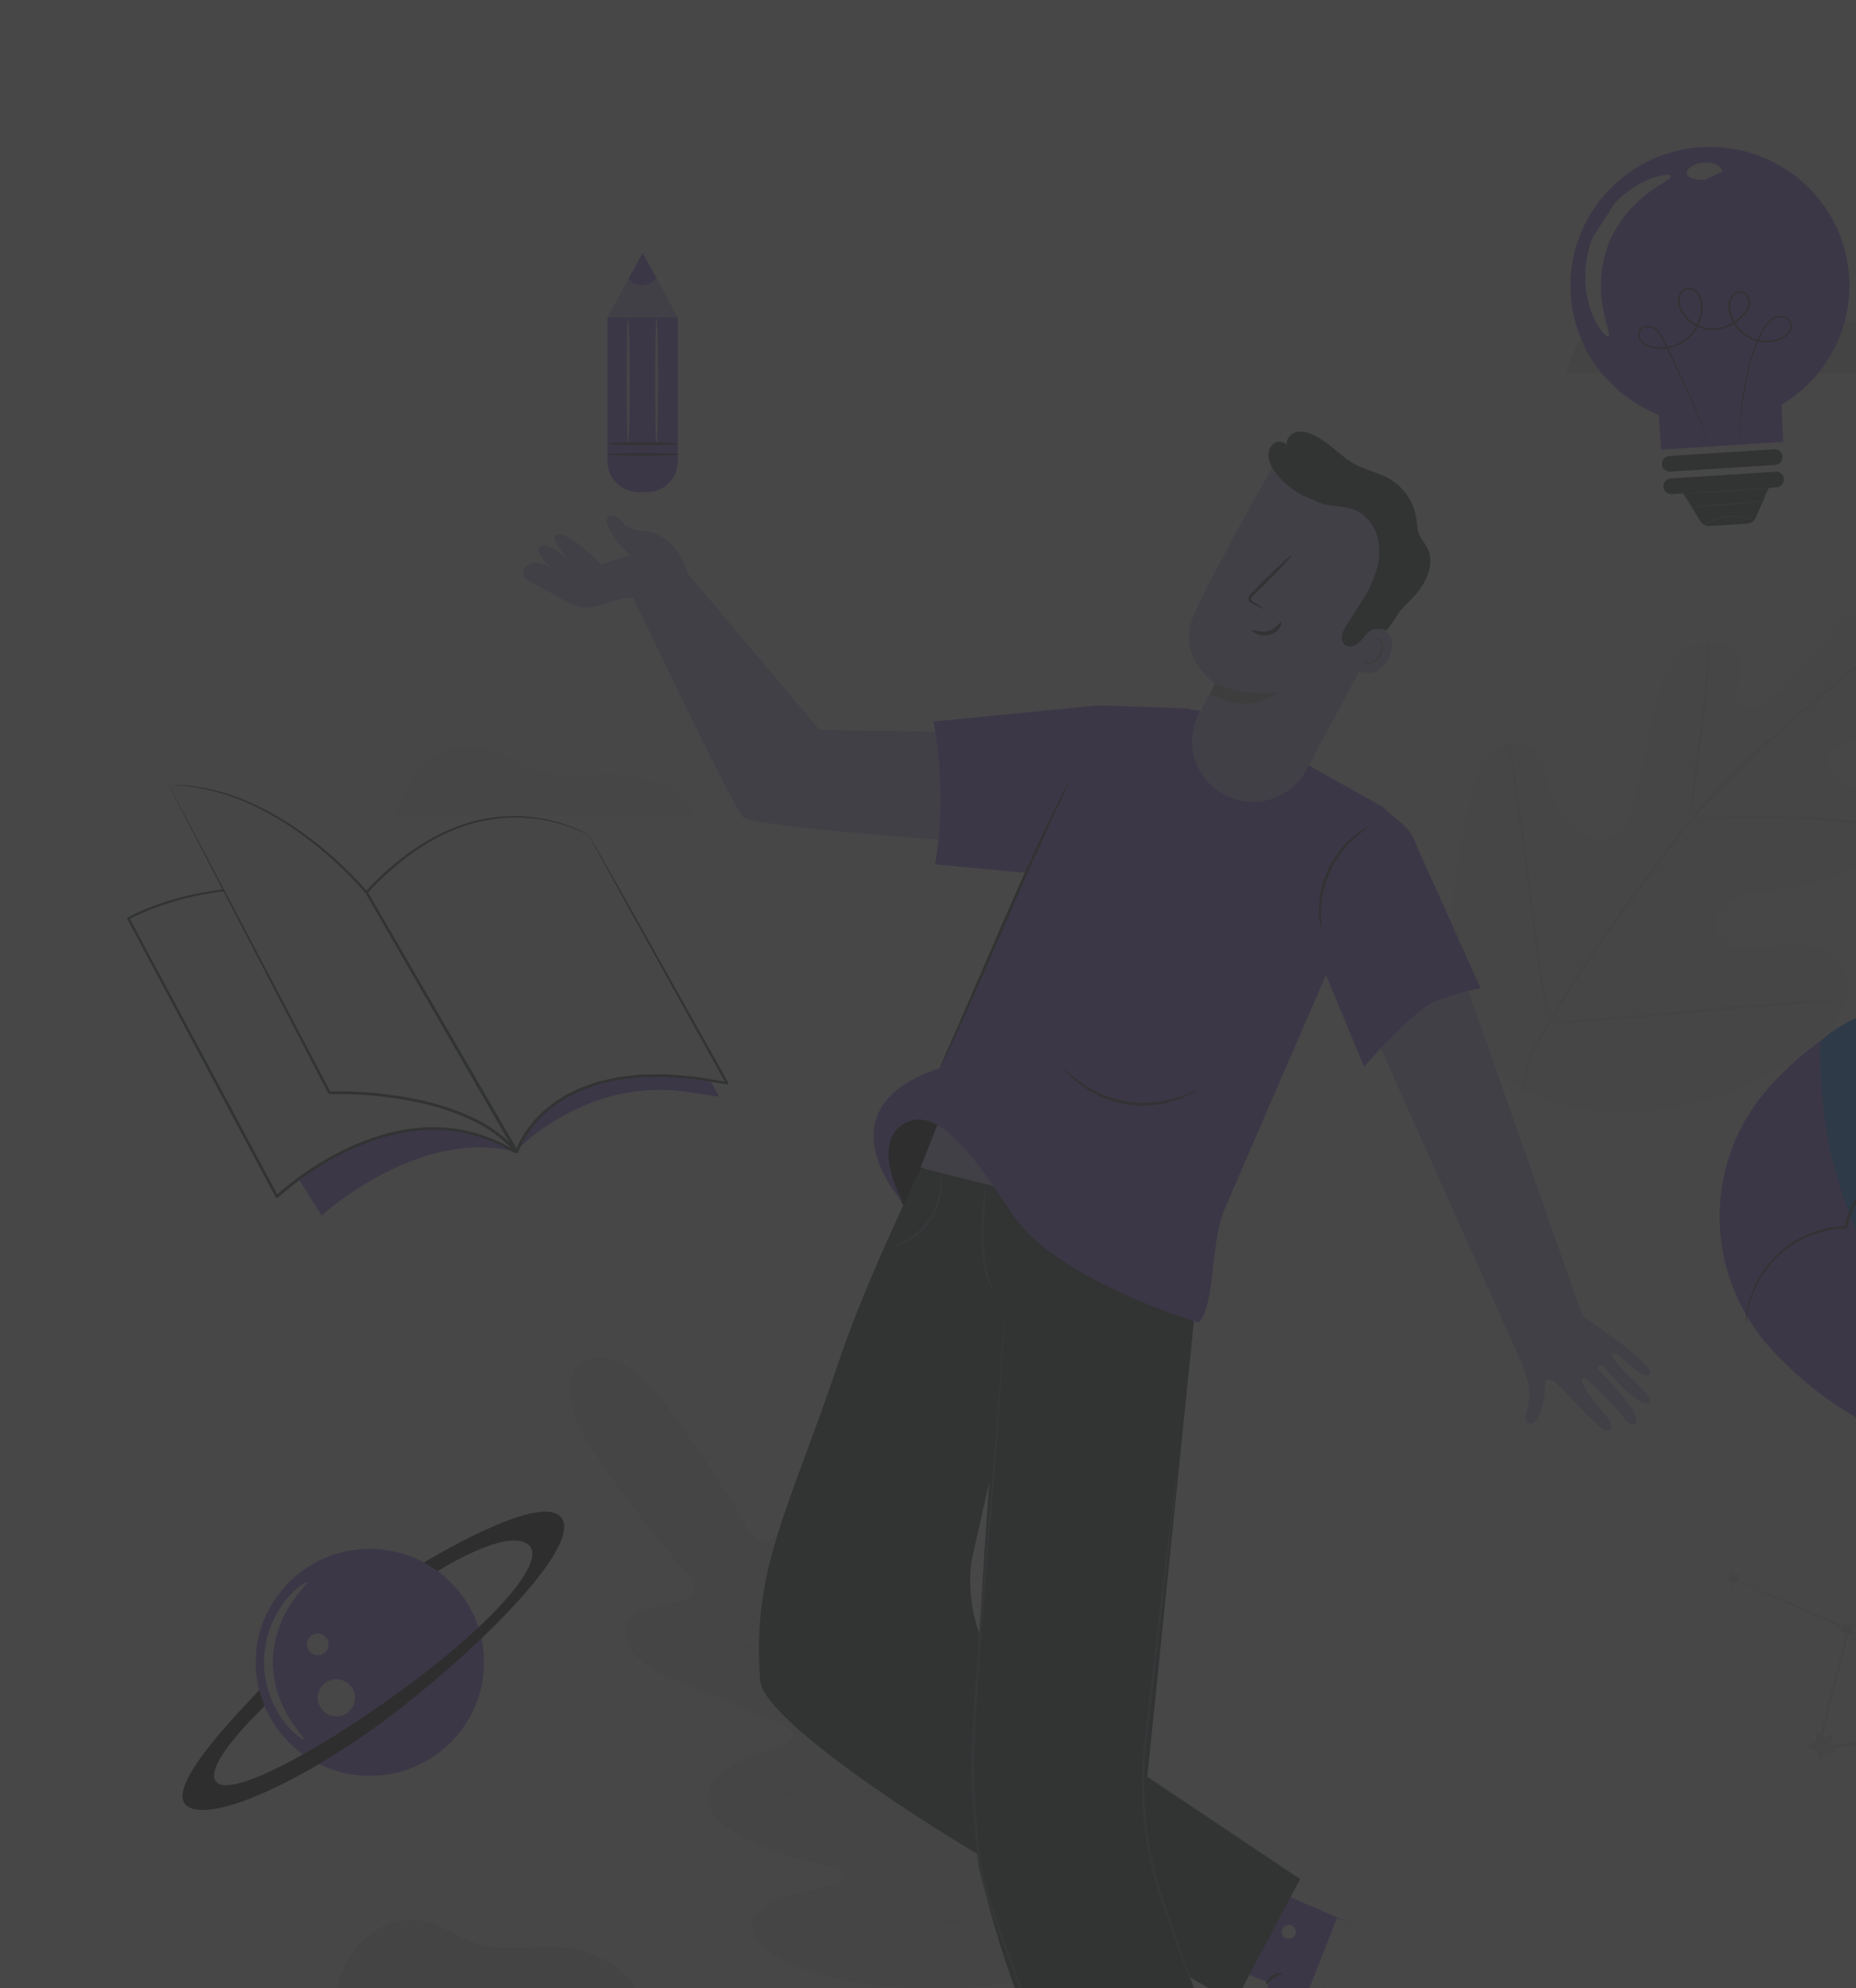 <svg width="155" height="166" viewBox="0 0 155 166" fill="none" xmlns="http://www.w3.org/2000/svg">
<rect x="0" y="0" width="155" height="166" fill="#333333" stroke="none"/>
<g opacity="0.1" clip-path="url(#clip0_1135_2996)">
<mask id="mask0_1135_2996" style="mask-type:luminance" maskUnits="userSpaceOnUse" x="-28" y="-16" width="239" height="238">
<path d="M211 -15.904H-28V221.665H211V-15.904Z" fill="white"/>
</mask>
<g mask="url(#mask0_1135_2996)">
<path d="M211 -15.904H-28V221.665H211V-15.904Z" fill="white"/>
<path d="M130.783 31.149H162.212C162.212 31.149 159.432 26.122 151.342 26.853C143.616 27.552 143.223 24.38 139.295 23.99C135.366 23.599 132.092 26.593 130.783 31.149Z" fill="#DFDFDF"/>
<path d="M48.633 113.737C48.633 113.737 45.485 115.43 50.069 121.966C54.653 128.503 57.636 131.642 57.636 131.642C57.636 131.642 58.502 133.186 57.155 133.629C55.808 134.072 52.697 134.006 52.315 135.772C51.918 137.604 53.42 139.074 56.204 140.163C58.988 141.252 64.999 143.861 65.541 144.098C66.074 144.333 66.672 145.024 65.802 145.472C64.934 145.92 58.186 147.568 59.164 150.705C60.143 153.84 68.4 155.608 69.298 155.818C70.197 156.029 70.451 156.36 70.446 156.835C70.441 157.31 68.121 157.652 66.221 158.198C64.321 158.746 62.214 159.711 62.931 161.473C63.648 163.235 68.838 166.433 80.299 165.986L85.596 165.432L87.852 160.61C92.046 149.999 90.715 144.076 89.276 142.824C87.838 141.571 86.228 143.231 85.084 144.834C83.939 146.438 82.852 148.504 82.398 148.353C81.945 148.201 81.714 147.853 81.809 146.94C81.905 146.027 82.941 137.695 80.284 135.745C77.627 133.796 73.842 139.588 73.13 140.256C72.419 140.925 71.958 140.136 71.911 139.559C71.864 138.972 71.362 132.471 71.243 129.5C71.124 126.529 70.221 124.635 68.351 124.405C66.547 124.183 65.586 127.125 64.722 128.244C63.859 129.363 62.676 128.041 62.676 128.041C62.676 128.041 60.676 124.209 55.973 117.756C51.271 111.304 48.572 113.776 48.572 113.776" fill="#EBEBEB"/>
<path d="M86.04 166.628C82.605 161.876 76.642 153.327 71.485 146.014C66.33 138.704 61.656 132.089 58.246 127.319C56.541 124.941 55.16 123.014 54.201 121.676C53.727 121.013 53.358 120.496 53.102 120.139C52.981 119.967 52.888 119.834 52.82 119.738C52.757 119.647 52.728 119.598 52.728 119.598C52.728 119.598 52.766 119.64 52.834 119.728C52.904 119.822 53.002 119.952 53.13 120.12C53.391 120.473 53.769 120.983 54.253 121.638C55.228 122.957 56.624 124.875 58.341 127.252C61.776 132.004 66.465 138.609 71.621 145.92C76.778 153.233 82.725 161.791 86.135 166.56" fill="#DFDFDF"/>
<path d="M56.662 136.038C56.665 136.027 56.801 136.046 57.044 136.089C57.289 136.132 57.639 136.204 58.072 136.297C58.936 136.484 60.124 136.773 61.429 137.116C62.714 137.458 63.877 137.768 64.766 138.005C65.168 138.109 65.506 138.197 65.778 138.267C66.018 138.328 66.149 138.367 66.147 138.379C66.144 138.39 66.009 138.372 65.764 138.33C65.521 138.286 65.169 138.215 64.738 138.117C63.875 137.922 62.691 137.617 61.387 137.275C60.1 136.941 58.935 136.641 58.045 136.41C57.642 136.307 57.303 136.221 57.031 136.152C56.791 136.089 56.66 136.049 56.662 136.038Z" fill="#DFDFDF"/>
<path d="M66.461 137.995C66.416 137.985 66.908 135.525 67.559 132.5C68.21 129.475 68.774 127.03 68.819 127.039C68.863 127.049 68.372 129.509 67.721 132.535C67.07 135.559 66.505 138.004 66.461 137.995Z" fill="#DFDFDF"/>
<path d="M73.871 149.578C73.86 149.572 73.921 149.446 74.039 149.225C74.175 148.974 74.345 148.661 74.546 148.289C74.973 147.499 75.558 146.405 76.159 145.175C76.763 143.946 77.27 142.815 77.631 141.993C77.801 141.606 77.944 141.28 78.059 141.019C78.162 140.789 78.223 140.665 78.234 140.669C78.244 140.673 78.203 140.806 78.119 141.043C78.034 141.28 77.906 141.62 77.739 142.037C77.405 142.872 76.913 144.014 76.308 145.247C75.705 146.481 75.102 147.569 74.648 148.346C74.42 148.734 74.231 149.046 74.095 149.257C73.959 149.469 73.88 149.583 73.871 149.578Z" fill="#DFDFDF"/>
<path d="M64.616 149.747C64.615 149.736 64.744 149.721 64.977 149.704C65.245 149.689 65.575 149.67 65.963 149.647C66.797 149.607 67.948 149.561 69.221 149.522C70.493 149.483 71.646 149.456 72.48 149.445C72.87 149.443 73.199 149.442 73.469 149.44C73.702 149.443 73.831 149.45 73.831 149.461C73.831 149.473 73.703 149.487 73.47 149.504C73.202 149.52 72.872 149.539 72.483 149.561C71.65 149.602 70.499 149.647 69.226 149.686C67.954 149.726 66.801 149.753 65.967 149.763C65.578 149.765 65.248 149.767 64.979 149.768C64.745 149.766 64.616 149.759 64.616 149.747Z" fill="#DFDFDF"/>
<path d="M69.85 160.799C69.849 160.788 70.013 160.77 70.312 160.749C70.641 160.729 71.066 160.702 71.576 160.671C72.644 160.613 74.119 160.544 75.749 160.478C77.379 160.412 78.856 160.361 79.925 160.333C80.436 160.322 80.862 160.314 81.192 160.308C81.491 160.305 81.656 160.31 81.656 160.32C81.657 160.332 81.492 160.35 81.194 160.372C80.864 160.392 80.44 160.417 79.93 160.449C78.862 160.507 77.387 160.576 75.756 160.642C74.126 160.709 72.65 160.759 71.58 160.788C71.07 160.797 70.644 160.807 70.314 160.813C70.015 160.815 69.85 160.811 69.85 160.799Z" fill="#DFDFDF"/>
<path d="M81.371 160.253C81.361 160.247 81.433 160.086 81.574 159.8C81.729 159.488 81.93 159.082 82.174 158.591C82.679 157.57 83.371 156.158 84.091 154.577C84.814 152.996 85.43 151.548 85.869 150.496C86.079 149.991 86.255 149.573 86.389 149.252C86.513 148.958 86.587 148.798 86.598 148.802C86.608 148.806 86.555 148.974 86.449 149.274C86.343 149.575 86.184 150.009 85.977 150.54C85.566 151.603 84.966 153.06 84.242 154.644C83.521 156.228 82.811 157.636 82.278 158.645C82.01 159.148 81.79 159.553 81.631 159.83C81.473 160.107 81.381 160.258 81.371 160.253Z" fill="#DFDFDF"/>
<path d="M125.823 90.133C120.132 83.791 120.679 74.636 122.831 66.798C123.191 65.489 123.377 64.065 124.284 63.056C125.191 62.048 126.852 61.603 127.908 62.438C128.784 63.132 128.941 64.372 129.268 65.445C129.702 66.871 130.548 68.166 131.676 69.132C132.417 69.767 133.4 70.279 134.342 70.019C135.637 69.66 136.146 68.12 136.45 66.806C137.018 64.357 137.585 61.908 138.152 59.46C138.456 58.146 138.772 56.806 139.479 55.658C140.186 54.51 141.368 53.566 142.707 53.512C144.047 53.459 145.428 54.543 145.387 55.89C145.37 56.45 145.128 56.979 145.035 57.532C144.942 58.086 145.054 58.748 145.538 59.022C146.028 59.3 146.645 59.053 147.131 58.761C148.809 57.758 150.139 56.27 151.407 54.776C152.676 53.282 153.928 51.742 155.508 50.588C157.089 49.434 159.072 48.693 160.987 49.031C162.903 49.37 164.64 51.004 164.678 52.961C164.716 54.923 163.184 56.543 161.646 57.763C159.364 59.571 156.823 61.048 154.127 62.13C153.641 62.326 153.115 62.536 152.84 62.985C152.345 63.792 152.971 64.857 153.771 65.35C154.677 65.907 155.769 66.056 156.769 66.419C157.769 66.782 158.777 67.495 158.936 68.553C159.157 70.022 157.694 71.162 156.365 71.821C153.703 73.141 150.817 73.999 147.874 74.348C146.819 74.473 145.724 74.541 144.78 75.035C143.835 75.529 143.081 76.597 143.335 77.632C143.587 78.668 144.731 79.251 145.793 79.302C146.854 79.354 147.894 79.02 148.95 78.885C150.926 78.631 153.239 79.306 154.029 81.138C154.549 82.342 154.276 83.784 153.599 84.914C152.923 86.045 151.889 86.912 150.826 87.686C147.111 90.391 142.74 92.244 138.186 92.703C133.634 93.163 129.642 92.637 125.823 90.133Z" fill="#F5F5F5"/>
<path d="M126.975 90.895C128.009 87.832 126.927 89.37 129.055 85.663C131.175 81.95 133.838 78.073 136.765 74.112C137.5 73.125 138.226 72.149 138.942 71.187C139.659 70.229 140.37 69.279 141.124 68.392C142.622 66.611 144.2 65.013 145.745 63.543C147.289 62.071 148.81 60.731 150.24 59.487C151.674 58.247 153.032 57.115 154.314 56.137C156.874 54.169 159.123 52.829 160.704 51.971C161.495 51.539 162.118 51.224 162.545 51.017C162.749 50.919 162.91 50.842 163.031 50.784C163.141 50.732 163.198 50.708 163.2 50.712C163.202 50.716 163.148 50.748 163.042 50.806C162.924 50.87 162.767 50.954 162.567 51.062C162.149 51.284 161.533 51.612 160.751 52.056C159.186 52.939 156.959 54.298 154.421 56.277C153.149 57.262 151.801 58.398 150.375 59.644C148.952 60.893 147.439 62.238 145.902 63.71C144.365 65.181 142.798 66.777 141.31 68.55C140.562 69.433 139.858 70.376 139.14 71.337C138.425 72.298 137.7 73.273 136.965 74.26C134.041 78.218 131.379 82.082 129.254 85.777C127.123 89.467 128.194 87.908 127.142 90.952" fill="#DFDFDF"/>
<path d="M141.195 68.399C141.179 68.397 141.181 68.188 141.2 67.809C141.217 67.43 141.26 66.883 141.323 66.208C141.447 64.858 141.683 62.999 141.951 60.951C142.221 58.901 142.429 57.045 142.533 55.697C142.586 55.023 142.624 54.477 142.646 54.099C142.669 53.721 142.69 53.512 142.708 53.512C142.725 53.512 142.737 53.722 142.743 54.102C142.751 54.481 142.74 55.029 142.708 55.707C142.65 57.063 142.468 58.93 142.199 60.981C141.929 63.002 141.685 64.83 141.498 66.226C141.418 66.858 141.351 67.39 141.297 67.817C141.247 68.193 141.212 68.4 141.195 68.399Z" fill="#DFDFDF"/>
<path d="M158.914 69.242C158.911 69.259 158.663 69.23 158.218 69.163C157.774 69.099 157.131 69.003 156.334 68.91C154.74 68.711 152.528 68.512 150.079 68.399C147.629 68.291 145.406 68.286 143.799 68.329C142.995 68.345 142.345 68.375 141.896 68.393C141.446 68.413 141.197 68.416 141.195 68.399C141.194 68.381 141.44 68.346 141.889 68.296C142.337 68.248 142.988 68.191 143.794 68.152C145.404 68.063 147.634 68.04 150.091 68.148C152.548 68.262 154.765 68.489 156.357 68.734C157.155 68.85 157.795 68.973 158.236 69.067C158.676 69.163 158.918 69.224 158.914 69.242Z" fill="#DFDFDF"/>
<path d="M129.338 85.401C129.329 85.403 129.306 85.323 129.27 85.168C129.231 84.985 129.183 84.761 129.125 84.49C129.002 83.9 128.847 83.042 128.668 81.979C128.31 79.855 127.908 76.904 127.509 73.642C127.11 70.378 126.735 67.428 126.422 65.299C126.267 64.263 126.14 63.411 126.045 62.778C126.005 62.503 125.972 62.277 125.946 62.091C125.926 61.934 125.919 61.85 125.928 61.848C125.936 61.847 125.959 61.927 125.995 62.081C126.034 62.265 126.081 62.489 126.14 62.76C126.262 63.349 126.419 64.208 126.597 65.27C126.956 67.395 127.357 70.346 127.756 73.609C128.155 76.871 128.53 79.821 128.842 81.951C128.998 82.987 129.125 83.839 129.22 84.472C129.26 84.746 129.293 84.973 129.319 85.158C129.339 85.316 129.346 85.4 129.338 85.401Z" fill="#DFDFDF"/>
<path d="M153.607 83.487C153.607 83.496 153.522 83.509 153.361 83.526C153.171 83.543 152.937 83.564 152.654 83.59C152.003 83.642 151.124 83.713 150.055 83.799C147.86 83.976 144.83 84.256 141.484 84.569C138.136 84.882 135.1 85.134 132.901 85.266C131.801 85.332 130.911 85.377 130.294 85.395C130.011 85.403 129.776 85.408 129.586 85.413C129.423 85.414 129.338 85.41 129.338 85.401C129.338 85.393 129.422 85.379 129.583 85.362C129.773 85.345 130.007 85.324 130.29 85.299C130.942 85.246 131.82 85.175 132.89 85.089C135.085 84.912 138.115 84.633 141.462 84.319C144.809 84.006 147.843 83.754 150.043 83.622C151.143 83.556 152.033 83.511 152.65 83.493C152.934 83.486 153.168 83.48 153.359 83.475C153.521 83.475 153.606 83.478 153.607 83.487Z" fill="#DFDFDF"/>
<path d="M172.432 131.842C172.437 131.844 172.41 131.92 172.352 132.064C172.287 132.222 172.201 132.431 172.091 132.697C171.848 133.265 171.504 134.07 171.07 135.085C170.172 137.151 168.903 140.07 167.388 143.555L167.365 143.607L167.309 143.617C163.912 144.174 159.948 144.825 155.732 145.517C154.411 145.732 153.115 145.943 151.851 146.148L151.675 146.177L151.718 146.005C152.662 142.304 153.531 138.896 154.269 136.001L154.324 136.112C151.497 134.856 149.164 133.82 147.52 133.089C146.722 132.727 146.092 132.443 145.644 132.24C145.44 132.144 145.279 132.068 145.155 132.01C145.045 131.957 144.989 131.928 144.992 131.923C144.994 131.918 145.053 131.939 145.167 131.983C145.294 132.035 145.458 132.103 145.667 132.188C146.119 132.379 146.757 132.648 147.565 132.99C149.217 133.702 151.561 134.712 154.401 135.937L154.476 135.969L154.456 136.048C153.73 138.945 152.875 142.356 151.946 146.062L151.813 145.918C153.076 145.711 154.373 145.5 155.694 145.285C159.912 144.602 163.876 143.962 167.275 143.413L167.197 143.473C168.744 140.002 170.041 137.095 170.958 135.037C171.414 134.032 171.776 133.234 172.031 132.671C172.153 132.411 172.25 132.206 172.322 132.051C172.389 131.911 172.427 131.839 172.432 131.842Z" fill="#DFDFDF"/>
<path d="M153.208 144.789L152.892 145.617L153.399 146.345L152.509 146.303L151.968 147.007L151.734 146.152L150.893 145.859L151.64 145.374L151.66 144.488L152.354 145.043L153.208 144.789Z" fill="#DFDFDF"/>
<path d="M145.259 131.365L145.101 131.777L145.354 132.14L144.911 132.118L144.642 132.468L144.526 132.043L144.107 131.897L144.478 131.656L144.489 131.216L144.834 131.492L145.259 131.365Z" fill="#DFDFDF"/>
<path d="M154.755 135.627L154.597 136.039L154.849 136.401L154.407 136.38L154.138 136.73L154.022 136.305L153.604 136.159L153.974 135.918L153.985 135.477L154.33 135.753L154.755 135.627Z" fill="#DFDFDF"/>
<path d="M28.091 166.006H53.114C53.114 166.006 50.902 162.003 44.461 162.586C38.309 163.143 37.996 160.616 34.868 160.306C31.74 159.995 29.134 162.379 28.091 166.006Z" fill="#DFDFDF"/>
<path d="M33.059 68.073H58.083C58.083 68.073 55.869 64.071 49.428 64.653C43.276 65.21 42.964 62.684 39.836 62.374C36.708 62.063 34.102 64.446 33.059 68.073Z" fill="#F5F5F5"/>
<path d="M50.548 36.668C48.014 34.799 46.467 31.676 46.524 28.54C46.58 25.403 48.237 22.337 50.837 20.559C52.307 19.554 54.05 18.939 55.356 17.732C56.519 16.659 57.274 15.17 58.574 14.267C60.19 13.146 62.534 13.195 64.1 14.383C65.666 15.572 66.332 17.807 65.669 19.651C65.07 21.319 63.564 22.537 62.935 24.194C62.257 25.977 62.694 27.974 62.442 29.864C62.133 32.186 60.714 34.338 58.695 35.545C56.676 36.753 54.099 36.992 51.891 36.177" fill="white"/>
<path d="M54.019 41.091H53.319C51.89 41.091 50.731 39.94 50.731 38.519V26.481H56.606V38.519C56.606 39.94 55.448 41.091 54.019 41.091Z" fill="#935DFF"/>
<path d="M50.731 26.481L53.669 21.127L56.606 26.481H50.731Z" fill="#CEB5FF"/>
<path d="M52.505 23.247C52.505 23.247 53.397 24.581 54.832 23.247L53.669 21.127L52.505 23.247Z" fill="#935DFF"/>
<path d="M-28 -3.175H211V234.394H-28V-3.175ZM-28 234.394H211V-3.175H-28V234.394ZM51.602 26.482L52.863 26.481L51.602 26.482Z" fill="white"/>
<path d="M56.687 37.933C56.687 37.998 55.35 38.051 53.701 38.051C52.052 38.051 50.715 37.998 50.715 37.933C50.715 37.868 52.052 37.815 53.701 37.815C55.35 37.815 56.687 37.868 56.687 37.933Z" fill="#253138"/>
<path d="M56.627 37.038C56.627 37.103 55.317 37.156 53.702 37.156C52.085 37.156 50.775 37.103 50.775 37.038C50.775 36.972 52.085 36.92 53.702 36.92C55.317 36.92 56.627 36.972 56.627 37.038Z" fill="#253138"/>
<path d="M52.456 26.567C52.522 26.567 52.575 28.898 52.575 31.772C52.575 34.648 52.522 36.978 52.456 36.978C52.391 36.978 52.337 34.648 52.337 31.772C52.337 28.898 52.391 26.567 52.456 26.567Z" fill="#F9F9F9"/>
<path d="M54.832 26.567C54.898 26.567 54.951 28.898 54.951 31.772C54.951 34.648 54.898 36.978 54.832 36.978C54.767 36.978 54.713 34.648 54.713 31.772C54.713 28.898 54.767 26.567 54.832 26.567Z" fill="#F9F9F9"/>
<path d="M150.217 88.322C149.271 89.144 148.325 90.077 147.438 91.121C142.089 97.426 142.393 106.73 148.044 112.775C149.689 114.535 151.716 116.334 154.103 117.787C161.328 122.183 166.732 126.949 168.915 129.681L177.37 127.505C177.37 127.505 176.507 121.367 177.531 117.433C178.556 113.5 182.951 101.462 182.155 93.974C181.643 89.147 176.601 82.911 166.719 82.494C160.681 82.239 154.765 84.368 150.217 88.322Z" fill="#935DFF"/>
<path d="M152.066 86.918C151.849 87.142 152.085 92.989 152.902 96.342C155.652 107.622 162.205 115.033 168.906 124.539C169.862 125.897 171.681 129.051 171.636 128.98C172.702 128.893 175.672 127.941 175.672 127.941C175.672 127.941 175.441 123.789 175.119 121.89C173.826 114.289 173.772 107.485 171.786 100.033C169.8 92.581 168.24 85.786 161.023 82.96C161.023 82.96 154.468 84.446 152.066 86.918Z" fill="#007AFF"/>
<path d="M182.877 94.703C182.874 94.707 182.798 94.676 182.654 94.609C182.508 94.546 182.303 94.432 182.02 94.317C181.458 94.08 180.613 93.773 179.499 93.574C178.389 93.384 177.001 93.29 175.461 93.558C173.922 93.796 172.233 94.418 170.689 95.519L170.651 95.546L170.606 95.538C169.147 95.265 167.566 95.051 165.904 95.033C164.247 95.016 162.499 95.204 160.81 95.765C159.131 96.332 157.632 97.275 156.485 98.451C155.333 99.623 154.556 101.048 154.26 102.478L154.243 102.561L154.158 102.563C152.255 102.611 150.558 103.292 149.307 104.206C148.046 105.124 147.229 106.263 146.731 107.265C146.227 108.274 146.028 109.151 145.927 109.748C145.878 110.048 145.851 110.28 145.838 110.437C145.823 110.594 145.813 110.676 145.807 110.676C145.801 110.676 145.8 110.594 145.803 110.435C145.805 110.277 145.822 110.042 145.86 109.738C145.941 109.134 146.122 108.241 146.616 107.209C147.105 106.185 147.923 105.014 149.202 104.065C150.47 103.12 152.2 102.41 154.153 102.351L154.051 102.436C154.347 100.961 155.143 99.494 156.319 98.291C157.491 97.085 159.019 96.12 160.734 95.542C162.455 94.969 164.23 94.782 165.907 94.803C167.588 94.826 169.18 95.047 170.646 95.33L170.563 95.348C172.145 94.232 173.869 93.612 175.432 93.384C176.998 93.127 178.403 93.239 179.522 93.45C180.645 93.669 181.491 93.998 182.047 94.255C182.328 94.381 182.529 94.506 182.67 94.579C182.81 94.655 182.88 94.697 182.877 94.703Z" fill="#253138"/>
<path d="M75.544 100.802L87.564 99.031L81.817 90.939L78.734 91.12C76.66 91.241 74.833 92.515 74.01 94.412C73.574 95.419 73.452 96.534 73.662 97.611L75.544 100.802Z" fill="#935DFF"/>
<path d="M75.544 100.802L87.564 99.031L81.817 90.938L78.734 91.119C76.66 91.241 74.833 92.515 74.01 94.411C73.574 95.419 73.452 96.533 73.662 97.611L75.544 100.802Z" fill="black"/>
<path d="M127.176 114.042C127.3 114.385 127.435 114.79 127.572 115.274C127.689 115.69 127.73 116.123 127.702 116.554C127.665 117.076 127.59 117.769 127.43 118.135C127.232 118.587 127.692 119.044 128.082 118.818C128.471 118.591 129.047 117.356 129.012 115.765C128.976 114.175 130.608 116.081 131.215 116.765C131.822 117.449 133.801 119.477 134.161 119.458C134.688 119.431 134.754 118.864 134.132 118.195C133.501 117.518 131.785 115.389 132.164 115.087C132.537 114.791 135.581 118.315 135.581 118.315C135.581 118.315 136.108 119.173 136.558 118.839C137.368 118.237 133.857 114.728 133.513 114.402C133.275 114.175 133.675 113.834 133.918 114.09C134.167 114.354 136.871 117.675 137.703 117.07C138.34 116.606 134.839 114.157 134.664 113.158C134.488 112.16 137.128 115.284 137.72 114.816C137.94 114.641 138.08 114.481 136.303 112.904C135.441 112.139 132.162 109.858 132.162 109.858L122.296 81.78L114.678 86.117L127.176 114.042Z" fill="#CEB5FF"/>
<path d="M68.448 60.942L57.423 47.864L57.422 47.864C57.279 47.415 57.107 46.976 56.883 46.56C56.332 45.54 55.42 44.651 54.282 44.404C53.583 44.252 52.782 44.325 52.234 43.868C51.989 43.663 51.825 43.372 51.568 43.183C51.311 42.993 50.883 42.956 50.718 43.23C50.602 43.424 50.676 43.673 50.764 43.881C51.173 44.846 51.842 45.7 52.678 46.337C51.644 46.65 50.168 47.122 50.168 47.122C50.168 47.122 47.837 44.608 46.644 44.616C45.45 44.624 47.609 46.861 47.609 46.861C47.609 46.861 45.697 45.104 45.104 45.599C44.512 46.094 46.031 47.398 46.031 47.398C45.548 47.141 45.02 46.877 44.48 46.966C43.94 47.055 43.475 47.688 43.766 48.149C43.877 48.326 44.069 48.435 44.252 48.536C45.23 49.078 46.208 49.62 47.186 50.162C47.677 50.434 48.192 50.713 48.754 50.73C50.243 50.776 51.375 49.86 52.863 49.899C52.863 49.899 61.177 67.294 62.017 68.191C62.859 69.088 81.123 70.31 81.123 70.31L91.693 61.257L68.448 60.942Z" fill="#CEB5FF"/>
<path d="M101.559 155.696L112.817 160.571L106.788 174.524C105.482 173.87 105.909 165.501 105.909 165.501L98.567 162.673L101.559 155.696Z" fill="#935DFF"/>
<path d="M107.165 160.927C107.356 160.688 107.742 160.632 107.99 160.812C108.237 160.992 108.298 161.382 108.111 161.623C107.925 161.865 107.463 161.947 107.238 161.74C107.012 161.534 106.966 161.073 107.206 160.883" fill="white"/>
<path d="M112.818 160.571L111.664 160.123L106.315 173.669C106.315 173.669 106.318 174.407 106.789 174.524L112.818 160.571Z" fill="white"/>
<path d="M105.741 165.697C105.81 165.725 105.988 165.396 106.353 165.155C106.712 164.905 107.084 164.859 107.084 164.785C107.098 164.716 106.644 164.642 106.208 164.942C105.768 165.238 105.671 165.685 105.741 165.697Z" fill="#253138"/>
<path d="M104.14 164.868C104.214 164.866 104.255 164.513 104.448 164.139C104.633 163.762 104.892 163.517 104.848 163.456C104.816 163.396 104.436 163.58 104.215 164.024C103.991 164.465 104.071 164.878 104.14 164.868Z" fill="#253138"/>
<path d="M102.617 163.824C102.645 163.837 102.804 163.586 102.916 163.123C102.971 162.893 103.009 162.611 103.005 162.296C103.004 162.138 102.991 161.973 102.965 161.803C102.951 161.721 102.942 161.627 102.89 161.522C102.852 161.416 102.688 161.296 102.539 161.335C102.401 161.36 102.299 161.467 102.254 161.566C102.206 161.668 102.19 161.76 102.177 161.844C102.148 162.015 102.136 162.184 102.139 162.343C102.146 162.662 102.207 162.944 102.287 163.169C102.448 163.621 102.656 163.841 102.68 163.823C102.715 163.802 102.569 163.553 102.462 163.118C102.409 162.9 102.372 162.635 102.378 162.343C102.383 162.197 102.397 162.044 102.428 161.889C102.452 161.724 102.505 161.598 102.588 161.589C102.619 161.586 102.63 161.588 102.66 161.637C102.687 161.687 102.7 161.763 102.713 161.844C102.742 162.002 102.758 162.157 102.766 162.304C102.783 162.599 102.765 162.867 102.735 163.091C102.675 163.538 102.58 163.81 102.617 163.824Z" fill="#253138"/>
<path d="M102.754 163.778C102.775 163.758 102.587 163.518 102.155 163.304C101.939 163.198 101.663 163.107 101.343 163.07C101.184 163.053 101.015 163.05 100.84 163.066C100.666 163.089 100.437 163.109 100.292 163.36C100.227 163.496 100.286 163.657 100.362 163.736C100.437 163.823 100.515 163.867 100.589 163.918C100.742 164.013 100.904 164.079 101.062 164.12C101.38 164.203 101.681 164.188 101.918 164.132C102.399 164.014 102.604 163.765 102.583 163.749C102.559 163.712 102.324 163.893 101.884 163.952C101.668 163.982 101.4 163.976 101.128 163.891C100.992 163.849 100.854 163.789 100.727 163.705C100.587 163.619 100.491 163.513 100.53 163.464C100.559 163.394 100.723 163.324 100.866 163.317C101.023 163.3 101.176 163.297 101.322 163.307C101.613 163.328 101.873 163.393 102.082 163.471C102.503 163.628 102.727 163.81 102.754 163.778Z" fill="#253138"/>
<path d="M108.578 156.881L95.813 148.34L100.038 107.101L87.946 100.082L76.888 97.534C76.888 97.534 72.27 107.085 70.216 113.198C65.848 126.2 62.782 130.86 63.483 140.285C63.704 143.267 74.786 150.729 81.784 154.875C81.88 155.826 82.003 156.658 82.156 157.343C84.547 168.09 91.847 182.381 91.847 182.381L102.94 177.254L99.361 165.069L103.089 167.23L108.578 156.881ZM81.138 130.29L82.628 123.679C82.313 127.882 82.025 132.267 81.819 136.472C81.102 134.529 80.858 132.369 81.138 130.29Z" fill="#253138"/>
<path d="M91.847 182.381C91.843 182.383 91.814 182.324 91.76 182.207C91.705 182.08 91.628 181.908 91.531 181.687C91.33 181.216 91.042 180.54 90.673 179.676C89.936 177.926 88.881 175.389 87.611 172.241C86.349 169.09 84.845 165.337 83.331 161.109C82.954 160.052 82.584 158.962 82.237 157.837C82.083 157.267 81.889 156.706 81.788 156.102C81.76 155.954 81.726 155.804 81.701 155.655L81.648 155.205C81.615 154.904 81.581 154.602 81.547 154.299C81.417 153.084 81.309 151.845 81.229 150.586C81.189 149.957 81.154 149.322 81.129 148.683C81.106 148.046 81.077 147.395 81.115 146.748C81.302 141.566 81.74 136.654 82.101 132.184C82.476 127.717 82.815 123.694 83.099 120.311C83.374 116.931 83.567 114.193 83.676 112.3C83.736 111.354 83.769 110.619 83.791 110.12C83.804 109.879 83.814 109.692 83.822 109.553C83.83 109.425 83.837 109.36 83.841 109.36C83.845 109.36 83.847 109.426 83.846 109.554C83.844 109.693 83.842 109.881 83.839 110.122C83.832 110.621 83.814 111.358 83.769 112.305C83.688 114.201 83.521 116.941 83.267 120.323C82.996 123.708 82.675 127.733 82.319 132.201C81.971 136.671 81.539 141.588 81.352 146.753C81.315 147.398 81.344 148.034 81.366 148.674C81.391 149.311 81.425 149.944 81.464 150.572C81.543 151.827 81.649 153.063 81.778 154.274C81.811 154.577 81.844 154.878 81.878 155.179L81.93 155.627C81.954 155.774 81.987 155.918 82.016 156.063C82.111 156.643 82.303 157.209 82.454 157.772C82.797 158.892 83.164 159.98 83.537 161.037C85.038 165.262 86.525 169.021 87.768 172.179C89.027 175.321 90.048 177.868 90.759 179.641C91.109 180.512 91.384 181.194 91.575 181.669C91.663 181.893 91.732 182.069 91.783 182.198C91.829 182.318 91.85 182.379 91.847 182.381Z" fill="#455A63"/>
<path d="M83.314 107.966C83.304 107.978 83.202 107.897 83.023 107.732C82.857 107.558 82.655 107.265 82.483 106.87C82.139 106.076 81.965 104.89 81.939 103.598C81.915 102.302 82.012 101.134 82.097 100.294C82.185 99.453 82.257 98.936 82.289 98.938C82.323 98.94 82.309 99.463 82.264 100.306C82.222 101.148 82.153 102.312 82.176 103.592C82.202 104.871 82.348 106.03 82.64 106.808C82.785 107.196 82.956 107.487 83.094 107.672C83.244 107.847 83.324 107.954 83.314 107.966Z" fill="#455A63"/>
<path d="M78.54 98.151C78.564 98.145 78.679 98.584 78.635 99.305C78.595 100.02 78.35 101.026 77.72 101.946C77.089 102.866 76.237 103.46 75.582 103.758C74.922 104.063 74.471 104.117 74.467 104.092C74.455 104.053 74.886 103.942 75.506 103.609C76.123 103.282 76.921 102.691 77.524 101.813C78.126 100.934 78.386 99.98 78.468 99.29C78.553 98.594 78.499 98.154 78.54 98.151Z" fill="#455A63"/>
<path d="M98.376 122.127C98.381 122.128 98.38 122.17 98.374 122.253C98.366 122.349 98.355 122.47 98.343 122.619C98.309 122.959 98.261 123.429 98.201 124.027C98.065 125.267 97.871 127.03 97.633 129.201C97.134 133.583 96.448 139.607 95.69 146.261C95.397 149.592 95.69 152.798 96.318 155.623C96.629 157.038 97.041 158.353 97.474 159.569C97.904 160.787 98.304 161.923 98.669 162.961C99.389 165.024 99.974 166.7 100.385 167.879C100.578 168.448 100.73 168.896 100.839 169.219C100.885 169.363 100.922 169.478 100.952 169.571C100.976 169.65 100.986 169.691 100.983 169.692C100.979 169.694 100.961 169.655 100.929 169.578C100.894 169.489 100.85 169.376 100.795 169.235C100.675 168.916 100.509 168.472 100.298 167.909C99.87 166.737 99.261 165.07 98.512 163.017C98.138 161.982 97.728 160.849 97.289 159.634C96.846 158.418 96.424 157.093 96.106 155.67C95.46 152.828 95.158 149.597 95.454 146.241C96.2 139.568 96.942 133.55 97.466 129.184C97.736 127.017 97.955 125.256 98.108 124.018C98.188 123.423 98.25 122.953 98.295 122.615C98.317 122.466 98.335 122.346 98.349 122.251C98.363 122.168 98.372 122.127 98.376 122.127Z" fill="#455A63"/>
<path d="M76.888 97.455L78.846 92.482L83.314 99.104L77.356 97.624" fill="#CEB5FF"/>
<path d="M123.646 82.504L118.343 70.686C117.709 68.786 116.52 68.492 115.524 67.389L102.239 59.942C92.557 55.999 87.286 69.22 87.286 69.22L78.486 89.171C68.137 92.581 75.465 100.481 75.465 100.481C75.465 100.481 72.65 95.618 75.418 93.863C78.317 92.026 81.53 96.866 84.618 101.464C88.263 106.892 100.108 110.418 100.108 110.418C101.493 108.963 101.106 103.884 102.19 101.159C102.534 100.294 110.737 81.409 110.737 81.409L113.917 89.066C113.917 89.066 117.993 84.316 119.968 83.561C121.943 82.806 123.646 82.504 123.646 82.504Z" fill="#935DFF"/>
<path d="M100.108 90.902C100.115 90.914 99.976 91.02 99.705 91.181C99.435 91.343 99.026 91.552 98.497 91.751C97.446 92.153 95.856 92.465 94.131 92.201C92.406 91.936 90.985 91.162 90.105 90.463C89.66 90.114 89.333 89.793 89.125 89.558C88.916 89.323 88.816 89.181 88.826 89.171C88.859 89.14 89.306 89.677 90.206 90.329C91.096 90.982 92.49 91.71 94.167 91.967C95.844 92.224 97.395 91.948 98.441 91.593C99.497 91.241 100.086 90.863 100.108 90.902Z" fill="#253138"/>
<path d="M78.092 72.163L86.291 72.932L99.406 59.152L91.693 58.89L77.956 60.236C77.956 60.236 79.173 65.927 78.092 72.163Z" fill="#935DFF"/>
<path d="M89.48 64.903C89.487 64.906 89.452 64.993 89.379 65.155C89.293 65.339 89.184 65.572 89.05 65.859C88.75 66.497 88.337 67.372 87.834 68.44C86.814 70.624 85.461 73.666 83.994 77.039C82.528 80.413 81.194 83.466 80.186 85.657C79.683 86.753 79.267 87.636 78.969 88.241C78.827 88.524 78.713 88.754 78.622 88.936C78.54 89.094 78.493 89.174 78.486 89.171C78.478 89.168 78.51 89.08 78.578 88.916C78.659 88.729 78.76 88.493 78.885 88.203C79.168 87.557 79.558 86.671 80.033 85.589C81.002 83.351 82.32 80.308 83.777 76.945C85.243 73.571 86.622 70.537 87.682 68.369C88.209 67.284 88.649 66.413 88.967 65.818C89.117 65.539 89.24 65.312 89.337 65.133C89.423 64.978 89.472 64.899 89.48 64.903Z" fill="#253138"/>
<path d="M114.502 68.91C114.525 68.95 114.016 69.214 113.323 69.801C112.973 70.091 112.594 70.478 112.215 70.94C111.845 71.409 111.481 71.959 111.174 72.577C110.877 73.199 110.668 73.823 110.526 74.403C110.397 74.985 110.326 75.52 110.313 75.973C110.279 76.878 110.386 77.438 110.34 77.444C110.324 77.447 110.289 77.31 110.24 77.057C110.213 76.93 110.187 76.775 110.176 76.592C110.163 76.409 110.135 76.201 110.145 75.969C110.136 75.507 110.191 74.956 110.313 74.355C110.447 73.758 110.655 73.113 110.961 72.473C111.276 71.839 111.657 71.277 112.045 70.802C112.444 70.336 112.845 69.951 113.216 69.672C113.392 69.521 113.574 69.413 113.726 69.31C113.878 69.205 114.017 69.129 114.133 69.072C114.364 68.954 114.494 68.896 114.502 68.91Z" fill="#253138"/>
<path d="M116.792 49.985L109.1 64.276C107.845 66.609 104.988 67.58 102.558 66.499C99.883 65.309 98.776 62.118 100.146 59.542C100.871 58.179 101.473 57.066 101.473 57.066C101.473 57.066 98.129 54.912 99.693 51.32C101.088 48.116 106.21 39.072 107.298 37.159L113.781 40.043C117.421 41.923 118.783 46.419 116.792 49.985Z" fill="#CEB5FF"/>
<path d="M101.491 57.012C101.491 57.012 103.679 58.206 106.771 57.773C106.771 57.773 104.506 59.85 101.065 57.934L101.491 57.012Z" fill="#979797"/>
<path d="M105.535 50.827C105.551 50.797 105.235 50.586 104.71 50.268C104.576 50.19 104.455 50.103 104.474 49.996C104.487 49.88 104.613 49.756 104.755 49.623C105.041 49.343 105.34 49.05 105.653 48.742C106.916 47.48 107.898 46.417 107.847 46.366C107.795 46.316 106.729 47.298 105.466 48.56C105.158 48.873 104.864 49.171 104.583 49.457C104.458 49.592 104.285 49.731 104.262 49.974C104.253 50.095 104.322 50.218 104.402 50.282C104.48 50.35 104.558 50.387 104.626 50.422C105.173 50.701 105.519 50.857 105.535 50.827Z" fill="#253138"/>
<path d="M106.989 51.929C106.901 51.884 106.632 52.48 105.929 52.674C105.226 52.871 104.617 52.52 104.575 52.601C104.549 52.634 104.665 52.78 104.931 52.907C105.192 53.034 105.616 53.121 106.046 53.002C106.476 52.882 106.766 52.596 106.897 52.36C107.032 52.121 107.032 51.944 106.989 51.929Z" fill="#253138"/>
<path d="M114.373 52.127C114.446 52.127 117.169 52.499 115.991 54.906C114.813 57.313 112.625 55.641 112.655 55.57C112.684 55.499 114.373 52.127 114.373 52.127Z" fill="#CEB5FF"/>
<path d="M113.841 55.015C113.855 55.013 113.869 55.065 113.924 55.132C113.978 55.197 114.087 55.277 114.236 55.291C114.538 55.322 114.951 55.023 115.175 54.594C115.288 54.378 115.344 54.146 115.35 53.936C115.363 53.724 115.308 53.546 115.191 53.461C115.077 53.37 114.948 53.402 114.886 53.456C114.82 53.508 114.812 53.563 114.797 53.561C114.787 53.564 114.765 53.495 114.833 53.406C114.867 53.363 114.922 53.32 115.002 53.301C115.084 53.282 115.181 53.299 115.265 53.352C115.445 53.456 115.53 53.707 115.524 53.938C115.526 54.175 115.468 54.438 115.342 54.68C115.088 55.157 114.617 55.491 114.217 55.422C114.025 55.384 113.908 55.264 113.863 55.172C113.817 55.076 113.831 55.015 113.841 55.015Z" fill="#979797"/>
<path d="M115.778 52.651C115.443 52.395 114.64 52.45 114.324 52.728C114.007 53.005 113.794 53.386 113.477 53.664C113.161 53.942 112.659 54.097 112.324 53.842C112.092 53.666 112.016 53.343 112.063 53.057C112.109 52.771 112.259 52.514 112.41 52.266C113.068 51.19 113.818 50.167 114.381 49.039C114.945 47.911 115.317 46.644 115.151 45.396C114.985 44.147 114.194 42.932 113 42.512C112.209 42.233 111.331 42.317 110.525 42.085C109.569 41.811 108.76 41.072 108.403 40.149C108.359 40.03 108.088 39.608 108.088 39.608C108.114 39.549 108.4 39.065 108.686 38.968C110.813 38.255 113.699 39.075 115.463 40.456C117.227 41.837 118.462 44.061 118.484 46.293C118.506 48.525 117.092 50.988 115.778 52.651Z" fill="#253138"/>
<path d="M115.801 52.411C116.474 51.273 117.565 50.449 118.399 49.422C119.232 48.395 119.805 46.949 119.212 45.769C119.009 45.365 118.684 45.028 118.515 44.61C118.344 44.189 118.344 43.724 118.279 43.275C118.077 41.889 117.195 40.617 115.964 39.935C115.114 39.463 114.131 39.27 113.269 38.819C111.903 38.106 110.904 36.783 109.469 36.218C108.993 36.032 108.436 35.941 107.981 36.174C107.525 36.407 107.281 37.064 107.613 37.451C107.554 36.996 106.96 36.746 106.539 36.935C106.119 37.125 105.904 37.623 105.932 38.081C105.96 38.538 106.189 38.961 106.453 39.337C107.325 40.578 108.657 41.49 110.134 41.857L113.433 41.601L116.138 43.594L118.141 46.761L114.51 51.45L115.801 52.411Z" fill="#253138"/>
<path d="M154.43 23.104C154.015 16.72 148.472 11.879 142.049 12.291C135.627 12.704 130.757 18.213 131.172 24.598C131.473 29.22 134.462 33.031 138.526 34.627C138.615 35.996 138.715 37.543 138.715 37.543L148.907 36.888C148.907 36.888 148.863 35.248 148.791 33.785C152.41 31.625 154.72 27.581 154.43 23.104Z" fill="#935DFF"/>
<path d="M145.219 37.077C145.219 37.077 145.217 37.029 145.22 36.934C145.226 36.834 145.232 36.694 145.241 36.514C145.263 36.145 145.293 35.601 145.351 34.901C145.409 34.201 145.491 33.345 145.65 32.358C145.813 31.375 146.05 30.255 146.496 29.074C146.719 28.485 146.982 27.878 147.339 27.283C147.524 26.991 147.76 26.703 148.088 26.522C148.416 26.339 148.839 26.312 149.195 26.487C149.371 26.574 149.525 26.729 149.593 26.921C149.667 27.11 149.662 27.33 149.583 27.517C149.427 27.895 149.101 28.171 148.735 28.344C147.984 28.661 147.095 28.65 146.306 28.329C145.515 28.009 144.856 27.337 144.539 26.506C144.386 26.093 144.287 25.636 144.383 25.177C144.464 24.722 144.876 24.292 145.388 24.306C145.641 24.308 145.881 24.465 146.006 24.675C146.137 24.885 146.183 25.14 146.146 25.382C146.065 25.872 145.739 26.255 145.403 26.583C144.71 27.232 143.733 27.631 142.743 27.54C141.76 27.447 140.845 26.864 140.386 26.018C140.147 25.602 140.063 25.085 140.217 24.623C140.294 24.394 140.458 24.176 140.693 24.079C140.925 23.972 141.195 23.998 141.414 24.098C141.635 24.197 141.82 24.37 141.938 24.574C142.059 24.777 142.124 25.003 142.158 25.228C142.221 25.679 142.185 26.133 142.067 26.56C141.838 27.416 141.282 28.162 140.554 28.604C139.83 29.05 138.965 29.212 138.169 29.088C137.776 29.028 137.37 28.899 137.086 28.603C136.809 28.314 136.705 27.835 136.95 27.494C137.072 27.329 137.264 27.233 137.455 27.206C137.648 27.18 137.843 27.206 138.018 27.277C138.374 27.424 138.605 27.73 138.781 28.025C139.114 28.633 139.388 29.228 139.663 29.794C140.745 32.064 141.529 33.941 142.058 35.243C142.321 35.894 142.519 36.403 142.651 36.748C142.714 36.917 142.763 37.048 142.798 37.142C142.83 37.231 142.843 37.278 142.843 37.278C142.843 37.278 142.821 37.235 142.785 37.147C142.746 37.055 142.693 36.925 142.624 36.759C142.48 36.411 142.273 35.909 142.006 35.264C141.462 33.969 140.664 32.099 139.572 29.837C139.296 29.276 139.014 28.675 138.686 28.081C138.516 27.795 138.29 27.512 137.974 27.384C137.668 27.257 137.251 27.285 137.045 27.563C136.844 27.84 136.929 28.267 137.175 28.519C137.428 28.783 137.809 28.908 138.189 28.964C138.954 29.081 139.789 28.924 140.484 28.493C141.183 28.067 141.716 27.349 141.935 26.525C142.048 26.115 142.081 25.676 142.021 25.248C141.962 24.828 141.756 24.397 141.356 24.225C141.165 24.139 140.939 24.119 140.75 24.207C140.557 24.286 140.42 24.465 140.35 24.668C140.214 25.083 140.286 25.559 140.512 25.95C140.945 26.751 141.822 27.311 142.757 27.398C143.698 27.486 144.639 27.104 145.305 26.48C145.63 26.165 145.937 25.794 146.006 25.361C146.039 25.15 145.997 24.928 145.886 24.75C145.778 24.57 145.589 24.448 145.383 24.445C145.177 24.438 144.971 24.528 144.817 24.668C144.661 24.806 144.564 25.001 144.519 25.207C144.43 25.622 144.52 26.063 144.666 26.458C144.969 27.254 145.601 27.901 146.357 28.208C147.109 28.519 147.974 28.527 148.682 28.231C149.024 28.071 149.331 27.806 149.469 27.473C149.616 27.141 149.459 26.739 149.141 26.592C148.829 26.436 148.438 26.457 148.144 26.622C147.84 26.787 147.614 27.058 147.433 27.342C147.081 27.922 146.814 28.527 146.59 29.109C146.142 30.279 145.899 31.392 145.729 32.372C145.563 33.353 145.473 34.208 145.406 34.906C145.348 35.6 145.302 36.142 145.27 36.516C145.255 36.696 145.243 36.835 145.235 36.935C145.227 37.029 145.219 37.077 145.219 37.077Z" fill="#253138"/>
<path d="M148.245 38.814L139.494 39.376C139.131 39.4 138.818 39.126 138.794 38.766C138.771 38.405 139.046 38.094 139.408 38.071L148.16 37.509C148.523 37.486 148.835 37.759 148.859 38.119C148.882 38.48 148.608 38.791 148.245 38.814Z" fill="#253138"/>
<path d="M148.282 39.384L139.531 39.946C139.169 39.97 138.893 40.281 138.917 40.642C138.941 41.002 139.253 41.276 139.616 41.252L140.576 41.191L142.008 43.519C142.171 43.786 142.47 43.94 142.784 43.92L145.911 43.72C146.227 43.7 146.506 43.504 146.632 43.215L147.714 40.732L148.367 40.69C148.73 40.667 149.005 40.355 148.981 39.995C148.958 39.634 148.645 39.361 148.282 39.384Z" fill="#253138"/>
<path d="M134.851 16.965C135.586 16.197 136.373 15.641 137.08 15.277C137.787 14.911 138.401 14.716 138.838 14.644C139.275 14.571 139.528 14.597 139.556 14.688C139.62 14.894 138.758 15.262 137.622 16.127C136.489 16.974 135.094 18.42 134.324 20.385C133.559 22.353 133.608 24.356 133.87 25.742C134.122 27.142 134.509 27.99 134.321 28.1C134.24 28.149 134.035 27.998 133.762 27.651C133.488 27.305 133.167 26.749 132.893 26.005C132.618 25.262 132.414 24.324 132.392 23.264C132.368 22.207 132.544 21.027 132.989 19.87" fill="white"/>
<path d="M142.385 15.006C141.647 15.047 140.984 14.889 140.883 14.505C140.838 14.315 140.961 14.101 141.217 13.924C141.471 13.747 141.859 13.612 142.3 13.586C142.741 13.56 143.142 13.648 143.415 13.794C143.69 13.94 143.838 14.138 143.816 14.332" fill="white"/>
<path d="M146.482 43.431C146.473 43.453 146.246 43.367 145.869 43.286C145.492 43.203 144.958 43.143 144.372 43.196C143.786 43.251 143.273 43.41 142.918 43.561C142.563 43.711 142.356 43.837 142.343 43.817C142.334 43.804 142.523 43.647 142.876 43.469C143.228 43.292 143.754 43.111 144.359 43.054C144.963 42.999 145.514 43.078 145.893 43.189C146.274 43.298 146.488 43.417 146.482 43.431Z" fill="#455A63"/>
<path d="M147.734 40.76C147.737 40.8 146.157 40.933 144.206 41.058C142.254 41.184 140.67 41.253 140.668 41.214C140.665 41.175 142.245 41.041 144.197 40.916C146.148 40.791 147.732 40.721 147.734 40.76Z" fill="#455A63"/>
<path d="M147.254 41.827C147.256 41.846 146.929 41.903 146.398 41.97C145.867 42.038 145.131 42.115 144.316 42.179C143.501 42.244 142.762 42.281 142.226 42.297C141.691 42.313 141.359 42.308 141.359 42.289C141.358 42.269 141.687 42.238 142.221 42.196C142.797 42.152 143.513 42.098 144.305 42.037C145.096 41.974 145.811 41.917 146.388 41.87C146.921 41.828 147.252 41.807 147.254 41.827Z" fill="#455A63"/>
<path d="M24.962 98.46L26.862 101.486C26.862 101.486 34.97 94.071 43.012 96.166C43.012 96.166 35.785 90.074 24.962 98.46Z" fill="#935DFF"/>
<path d="M43.012 96.166C43.012 96.166 48.963 89.743 57.69 91.208L60.069 91.565L59.309 90.198C59.309 90.198 44.133 85.031 43.012 96.166Z" fill="#935DFF"/>
<path d="M30.451 74.507C30.451 74.507 18.531 72.469 10.712 76.673L23.126 99.907C23.126 99.907 33.288 90.17 43.012 96.166L30.451 74.507Z" fill="#F5F5F5"/>
<path d="M30.451 74.507C30.452 74.504 30.474 74.536 30.514 74.601C30.559 74.674 30.618 74.77 30.694 74.894C30.854 75.164 31.083 75.55 31.38 76.049C31.982 77.074 32.856 78.562 33.964 80.447C36.184 84.254 39.341 89.664 43.103 96.114C43.132 96.164 43.115 96.228 43.065 96.257C43.03 96.277 42.988 96.275 42.957 96.255C41.608 95.433 40.059 94.808 38.386 94.512C37.549 94.375 36.685 94.317 35.81 94.334C34.935 94.37 34.051 94.479 33.171 94.664C29.65 95.44 26.229 97.341 23.311 99.898L23.209 99.992C23.161 100.037 23.086 100.036 23.041 99.989C23.034 99.982 23.027 99.971 23.022 99.962C18.41 91.315 14.136 83.3 10.626 76.719C10.6 76.673 10.617 76.615 10.663 76.589L10.665 76.588C13.399 75.183 16.173 74.574 18.611 74.25C21.061 73.936 23.212 73.925 24.969 73.975C26.729 74.033 28.101 74.174 29.032 74.288C29.498 74.344 29.853 74.398 30.091 74.437C30.205 74.458 30.294 74.473 30.362 74.485C30.424 74.498 30.452 74.505 30.451 74.507C30.449 74.509 30.417 74.506 30.357 74.499C30.289 74.491 30.201 74.48 30.087 74.466C29.848 74.437 29.492 74.392 29.026 74.345C28.094 74.25 26.722 74.128 24.966 74.086C23.212 74.053 21.068 74.079 18.631 74.406C16.207 74.741 13.454 75.36 10.758 76.758L10.798 76.628C14.318 83.203 18.605 91.212 23.231 99.852L23.044 99.822L23.151 99.723C24.622 98.414 26.23 97.315 27.903 96.409C29.579 95.511 31.337 94.823 33.123 94.44C34.017 94.254 34.914 94.143 35.803 94.109C36.694 94.093 37.572 94.153 38.424 94.294C40.126 94.599 41.702 95.239 43.068 96.078L42.921 96.219C39.199 89.763 36.077 84.349 33.881 80.539C32.792 78.637 31.933 77.136 31.34 76.101C31.052 75.592 30.829 75.197 30.674 74.921C30.602 74.792 30.547 74.692 30.505 74.616C30.468 74.546 30.449 74.509 30.451 74.507Z" fill="#253138"/>
<path d="M49.189 69.74C49.189 69.74 40.171 64.027 30.604 74.507L43.166 96.166C43.166 96.166 45.729 87.375 60.725 90.433L49.189 69.74Z" fill="#F5F5F5"/>
<path d="M49.189 69.74C49.191 69.738 49.211 69.768 49.249 69.831C49.29 69.901 49.344 69.993 49.414 70.111C49.562 70.369 49.774 70.737 50.047 71.214C50.601 72.193 51.403 73.613 52.421 75.413C54.459 79.048 57.357 84.214 60.817 90.383C60.845 90.433 60.828 90.496 60.777 90.524C60.755 90.536 60.731 90.539 60.709 90.536L60.704 90.535C59.974 90.416 59.23 90.294 58.472 90.17C58.094 90.095 57.707 90.074 57.318 90.043C56.929 90.012 56.537 89.981 56.141 89.95C55.746 89.904 55.346 89.913 54.944 89.921C54.541 89.926 54.136 89.931 53.727 89.936C53.319 89.945 52.913 90.019 52.502 90.057C52.092 90.109 51.673 90.131 51.269 90.242C50.86 90.334 50.449 90.426 50.036 90.519C49.637 90.658 49.236 90.798 48.831 90.939C48.427 91.078 48.055 91.299 47.662 91.476C47.463 91.562 47.28 91.677 47.099 91.797L46.549 92.147C46.187 92.388 45.862 92.684 45.52 92.957C45.219 93.275 44.88 93.562 44.617 93.918C44.053 94.593 43.571 95.371 43.279 96.199L43.277 96.205C43.255 96.267 43.188 96.299 43.126 96.278C43.098 96.268 43.077 96.249 43.063 96.225C42.903 95.95 42.73 95.651 42.557 95.352C38.115 87.68 33.976 80.531 30.518 74.557C30.495 74.519 30.502 74.471 30.53 74.44C32.654 72.138 34.998 70.381 37.335 69.355C39.666 68.303 41.941 68.042 43.754 68.157C45.579 68.27 46.962 68.711 47.86 69.072C48.312 69.253 48.643 69.423 48.864 69.542C48.968 69.601 49.048 69.648 49.11 69.684C49.164 69.72 49.191 69.738 49.189 69.74C49.187 69.741 49.157 69.727 49.102 69.698C49.038 69.665 48.956 69.622 48.85 69.569C48.625 69.46 48.291 69.299 47.838 69.128C46.937 68.787 45.557 68.367 43.747 68.272C41.949 68.175 39.702 68.449 37.401 69.503C35.095 70.531 32.781 72.28 30.679 74.574L30.691 74.457C34.159 80.426 38.309 87.569 42.763 95.234C42.936 95.534 43.108 95.832 43.268 96.108L43.052 96.134C43.364 95.247 43.853 94.467 44.433 93.769C44.704 93.404 45.051 93.109 45.361 92.784C45.711 92.504 46.044 92.201 46.414 91.955L46.977 91.598C47.162 91.476 47.349 91.359 47.552 91.271C47.953 91.09 48.334 90.865 48.746 90.724C49.157 90.581 49.566 90.439 49.973 90.299C50.392 90.204 50.809 90.111 51.224 90.019C51.636 89.906 52.058 89.884 52.474 89.833C52.891 89.794 53.303 89.721 53.715 89.713C54.127 89.708 54.537 89.704 54.944 89.699C55.351 89.692 55.755 89.684 56.153 89.731C56.551 89.763 56.947 89.795 57.339 89.827C57.731 89.859 58.121 89.882 58.501 89.958C59.263 90.085 60.012 90.209 60.746 90.331L60.634 90.483C57.21 84.306 54.343 79.131 52.325 75.491C51.328 73.676 50.541 72.245 49.998 71.257C49.736 70.772 49.532 70.397 49.39 70.133C49.325 70.011 49.275 69.915 49.236 69.842C49.202 69.776 49.187 69.742 49.189 69.74Z" fill="#253138"/>
<path d="M14.07 65.505L27.514 91.234C27.514 91.234 38.439 90.759 43.063 96.052L30.604 74.507C30.604 74.507 23.298 65.505 14.07 65.505Z" fill="#F5F5F5"/>
<path d="M14.07 65.504C14.07 65.504 14.181 65.506 14.411 65.515C14.655 65.525 15.001 65.54 15.447 65.558C15.562 65.564 15.684 65.565 15.811 65.579C15.935 65.599 16.066 65.621 16.203 65.643C16.478 65.689 16.779 65.738 17.102 65.791C17.43 65.83 17.767 65.94 18.132 66.036C18.492 66.145 18.89 66.219 19.285 66.375C22.497 67.438 26.806 70.014 30.68 74.446L30.687 74.456L30.689 74.458C34.236 80.58 38.53 87.992 43.166 95.993C43.199 96.049 43.179 96.121 43.123 96.154C43.075 96.181 43.017 96.172 42.98 96.135L42.973 96.129C42.807 95.965 42.627 95.786 42.446 95.608C41.446 94.644 40.263 93.884 39.005 93.347C37.754 92.798 36.462 92.373 35.16 92.094C32.562 91.515 29.968 91.296 27.518 91.344L27.515 91.345C27.472 91.345 27.434 91.321 27.415 91.285C23.496 83.731 20.148 77.277 17.775 72.702C16.604 70.435 15.674 68.634 15.031 67.39C14.719 66.782 14.477 66.312 14.309 65.983C14.231 65.831 14.171 65.712 14.126 65.623C14.086 65.543 14.067 65.503 14.07 65.504C14.073 65.506 14.097 65.55 14.142 65.633C14.191 65.724 14.257 65.846 14.341 66.002C14.517 66.334 14.77 66.81 15.095 67.424C15.754 68.668 16.707 70.471 17.906 72.739C20.295 77.28 23.666 83.686 27.612 91.183L27.509 91.124C29.987 91.07 32.587 91.286 35.211 91.868C36.526 92.148 37.833 92.576 39.103 93.133C40.378 93.677 41.587 94.451 42.612 95.439C42.797 95.622 42.982 95.805 43.153 95.974L42.96 96.11C38.338 88.101 34.056 80.683 30.52 74.555L30.529 74.568C28.636 72.356 26.573 70.624 24.645 69.275C22.698 67.945 20.846 67.02 19.248 66.48C18.857 66.32 18.463 66.244 18.105 66.131C17.744 66.031 17.41 65.918 17.084 65.876C16.763 65.817 16.466 65.763 16.192 65.714C16.057 65.689 15.927 65.666 15.803 65.644C15.679 65.628 15.562 65.625 15.452 65.615C14.631 65.549 14.249 65.519 14.07 65.504Z" fill="#253138"/>
<path d="M40.42 138.785C40.42 144.018 36.151 148.261 30.886 148.261C25.621 148.261 21.352 144.018 21.352 138.785C21.352 133.551 25.621 129.309 30.886 129.309C36.151 129.309 40.42 133.551 40.42 138.785Z" fill="#935DFF"/>
<path d="M29.647 141.743C29.647 142.597 28.95 143.289 28.092 143.289C27.233 143.289 26.537 142.597 26.537 141.743C26.537 140.889 27.233 140.197 28.092 140.197C28.95 140.197 29.647 140.889 29.647 141.743Z" fill="white"/>
<path d="M27.441 137.283C27.441 137.779 27.037 138.182 26.537 138.182C26.037 138.182 25.633 137.779 25.633 137.283C25.633 136.786 26.037 136.383 26.537 136.383C27.037 136.383 27.441 136.786 27.441 137.283Z" fill="white"/>
<path d="M21.637 141.09C21.68 141.255 13.478 149.077 15.592 150.744C17.706 152.41 26.6 148.135 34.182 142.048C41.764 135.961 48.689 128.569 46.794 126.612C44.898 124.656 35.423 130.448 35.423 130.448L36.556 131.166C36.556 131.166 42.285 127.513 44.097 128.931C45.908 130.35 40.743 135.888 33.453 141.179C26.163 146.468 19.119 150.181 18.025 148.732C16.931 147.283 22.091 142.449 22.091 142.449L21.637 141.09Z" fill="#935DFF"/>
<path d="M21.637 141.09C21.68 141.254 13.478 149.077 15.592 150.743C17.706 152.41 26.6 148.135 34.182 142.048C41.764 135.961 48.689 128.569 46.794 126.612C44.898 124.656 35.423 130.448 35.423 130.448L36.556 131.166C36.556 131.166 42.285 127.513 44.097 128.931C45.908 130.35 40.743 135.888 33.453 141.178C26.163 146.468 19.119 150.181 18.025 148.732C16.931 147.283 22.091 142.448 22.091 142.448L21.637 141.09Z" fill="black"/>
<path d="M25.633 132.11C25.709 132.201 25.063 132.746 24.332 133.84C23.601 134.918 22.834 136.624 22.793 138.603C22.755 140.583 23.452 142.318 24.14 143.424C24.827 144.546 25.45 145.117 25.37 145.205C25.322 145.271 24.555 144.831 23.707 143.714C23.286 143.16 22.864 142.431 22.549 141.558C22.233 140.686 22.039 139.666 22.055 138.589C22.082 137.511 22.318 136.5 22.668 135.643C23.018 134.782 23.468 134.071 23.911 133.533C24.803 132.451 25.587 132.041 25.633 132.11Z" fill="white"/>
</g>
</g>
<defs>
<clipPath id="clip0_1135_2996">
<rect width="239" height="237.569" fill="white" transform="translate(-28 -15.904)"/>
</clipPath>
</defs>
</svg>
